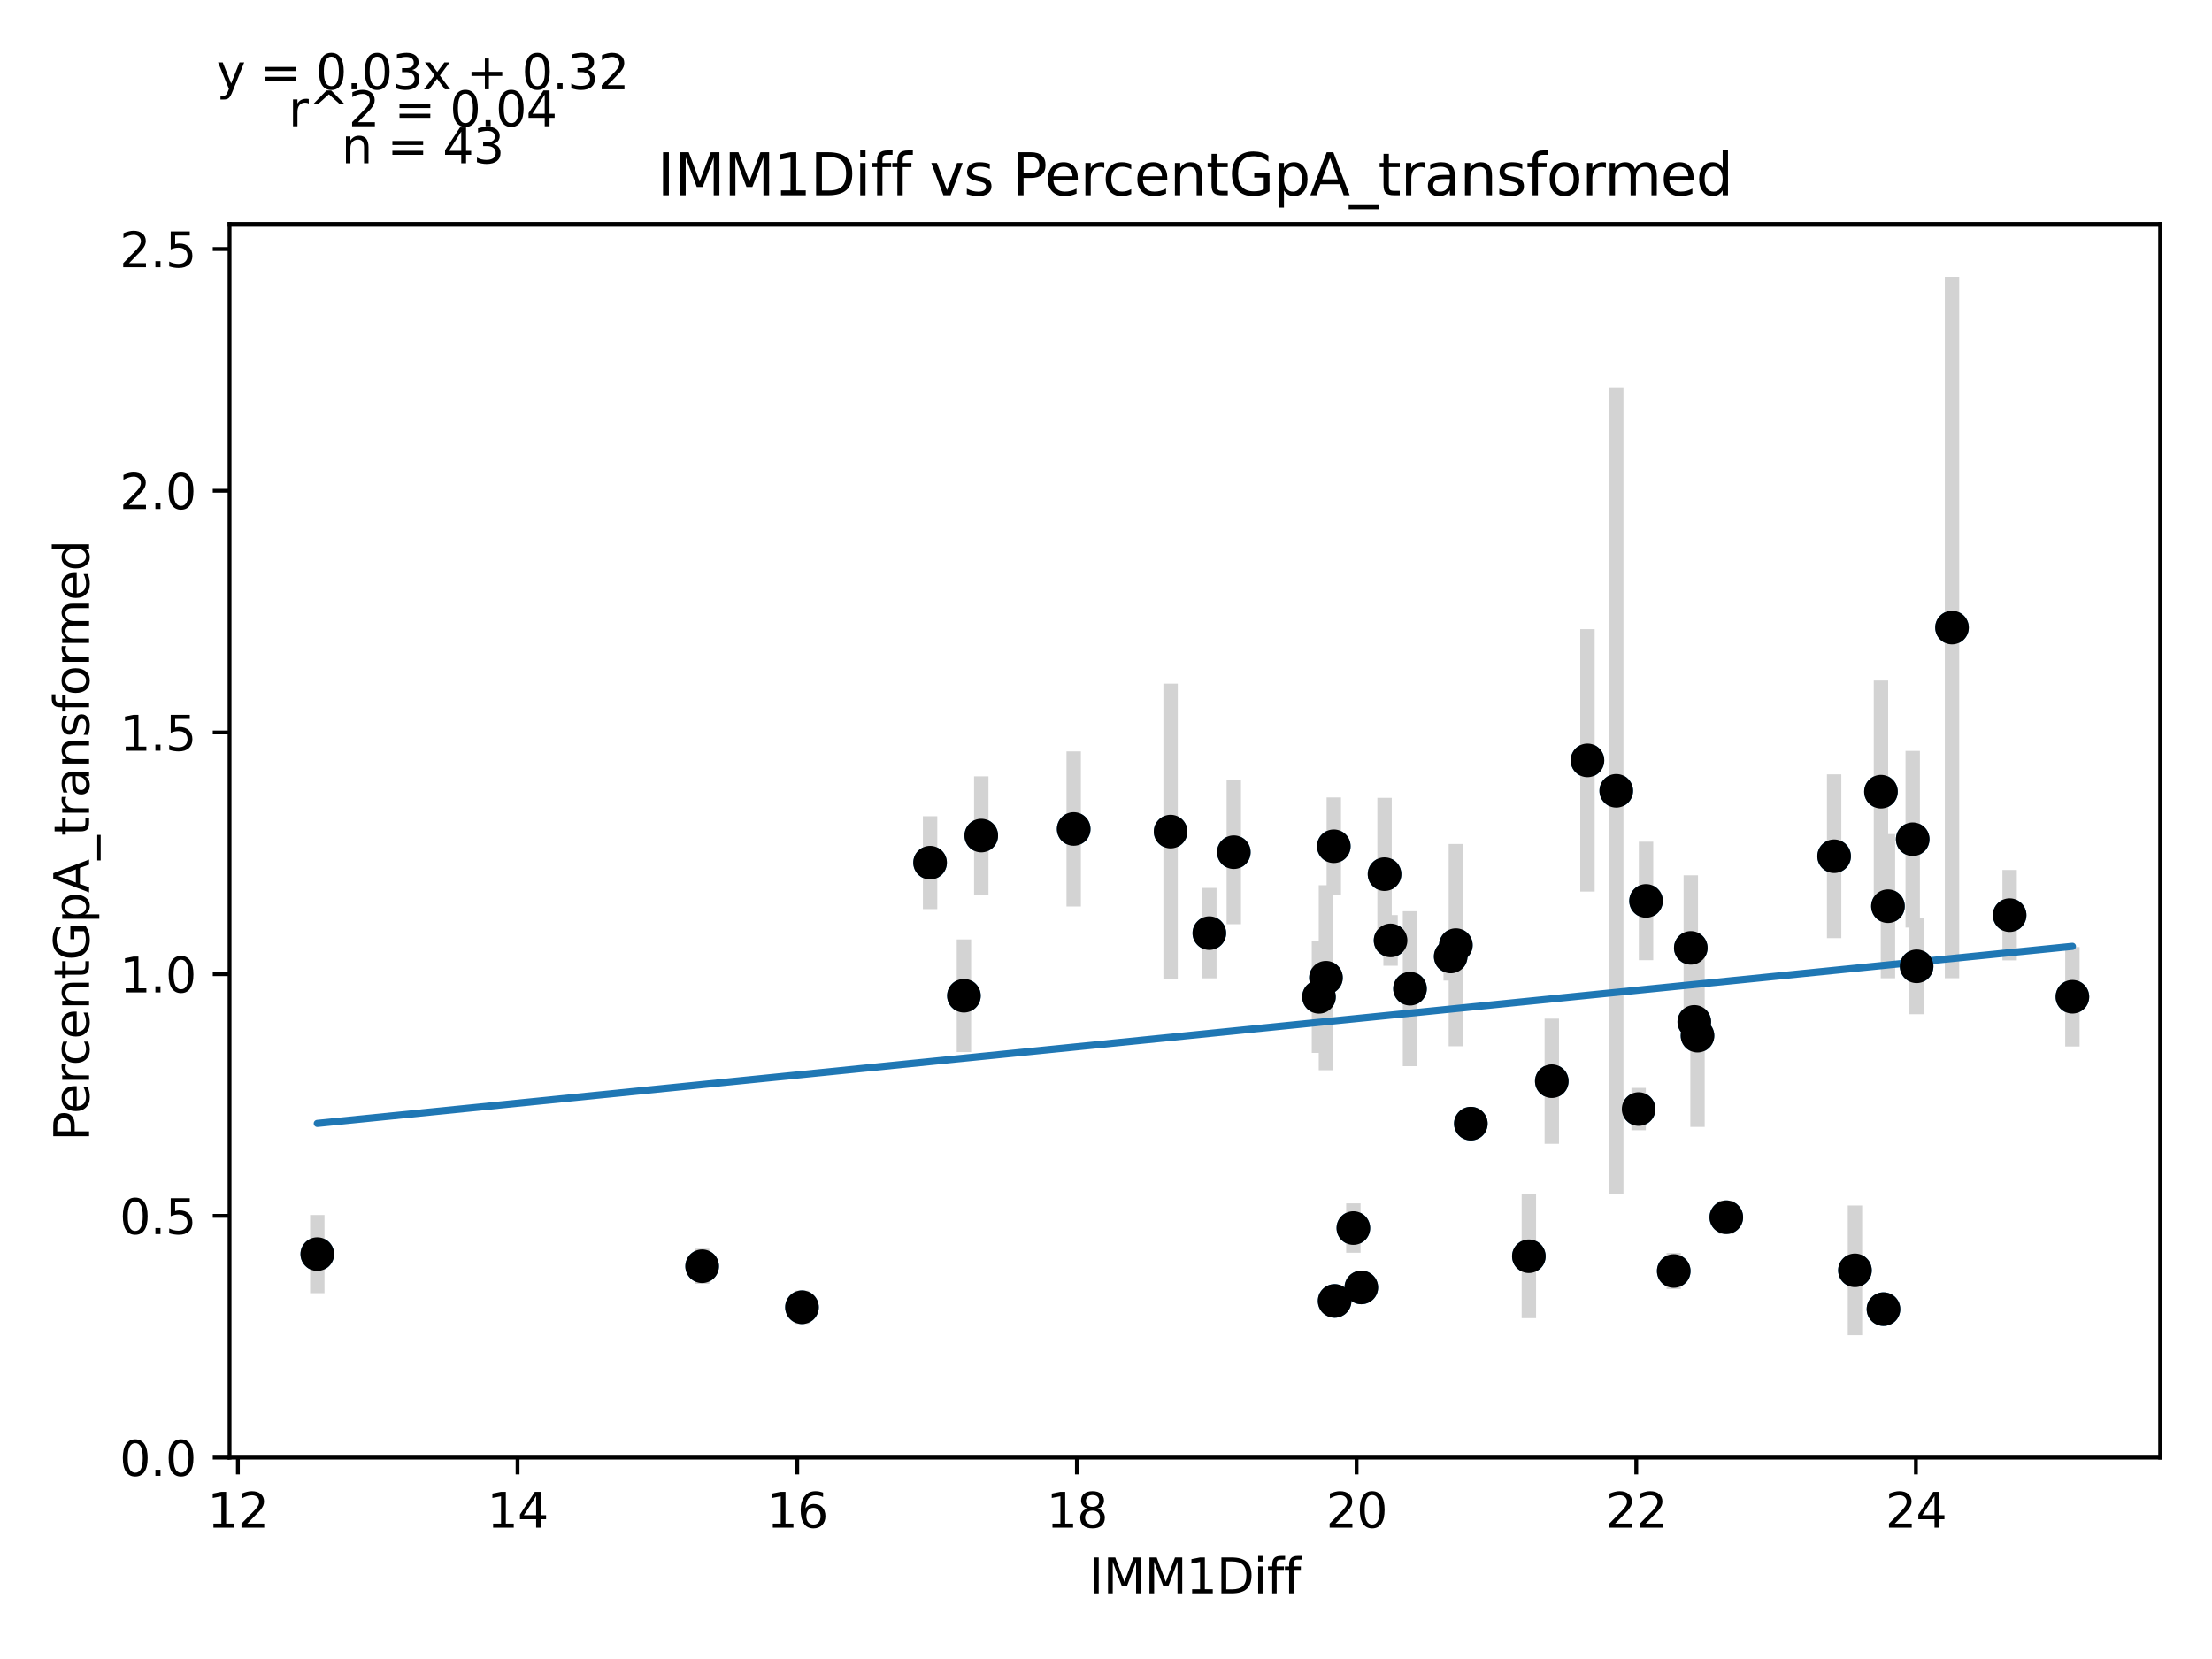 <?xml version="1.0" encoding="utf-8" standalone="no"?>
<!DOCTYPE svg PUBLIC "-//W3C//DTD SVG 1.1//EN"
  "http://www.w3.org/Graphics/SVG/1.1/DTD/svg11.dtd">
<svg xmlns:xlink="http://www.w3.org/1999/xlink" width="460.8pt" height="345.6pt" viewBox="0 0 460.8 345.6" xmlns="http://www.w3.org/2000/svg" version="1.1">
 <defs>
  <style type="text/css">*{stroke-linejoin: round; stroke-linecap: butt}</style>
 </defs>
 <g id="figure_1">
  <g id="patch_1">
   <path d="M 0 345.6 
L 460.8 345.6 
L 460.8 0 
L 0 0 
z
" style="fill: #ffffff"/>
  </g>
  <g id="axes_1">
   <g id="patch_2">
    <path d="M 47.821 303.64 
L 450 303.64 
L 450 46.676 
L 47.821 46.676 
z
" style="fill: #ffffff"/>
   </g>
   <g id="PathCollection_1">
    <defs>
     <path id="me714c0af1e" d="M 0 3 
C 0.796 3 1.559 2.684 2.121 2.121 
C 2.684 1.559 3 0.796 3 0 
C 3 -0.796 2.684 -1.559 2.121 -2.121 
C 1.559 -2.684 0.796 -3 0 -3 
C -0.796 -3 -1.559 -2.684 -2.121 -2.121 
C -2.684 -1.559 -3 -0.796 -3 0 
C -3 0.796 -2.684 1.559 -2.121 2.121 
C -1.559 2.684 -0.796 3 0 3 
z
" style="stroke: #1f77b4"/>
    </defs>
    <g clip-path="url(#p1066feb4a5)">
     <use xlink:href="#me714c0af1e" x="243.856" y="173.231" style="fill: #1f77b4; stroke: #1f77b4"/>
     <use xlink:href="#me714c0af1e" x="293.728" y="205.964" style="fill: #1f77b4; stroke: #1f77b4"/>
     <use xlink:href="#me714c0af1e" x="391.839" y="164.918" style="fill: #1f77b4; stroke: #1f77b4"/>
     <use xlink:href="#me714c0af1e" x="393.296" y="188.775" style="fill: #1f77b4; stroke: #1f77b4"/>
     <use xlink:href="#me714c0af1e" x="342.9" y="187.678" style="fill: #1f77b4; stroke: #1f77b4"/>
     <use xlink:href="#me714c0af1e" x="277.852" y="176.288" style="fill: #1f77b4; stroke: #1f77b4"/>
     <use xlink:href="#me714c0af1e" x="352.222" y="197.458" style="fill: #1f77b4; stroke: #1f77b4"/>
     <use xlink:href="#me714c0af1e" x="289.679" y="195.906" style="fill: #1f77b4; stroke: #1f77b4"/>
     <use xlink:href="#me714c0af1e" x="274.764" y="207.659" style="fill: #1f77b4; stroke: #1f77b4"/>
     <use xlink:href="#me714c0af1e" x="257.023" y="177.527" style="fill: #1f77b4; stroke: #1f77b4"/>
     <use xlink:href="#me714c0af1e" x="406.638" y="130.738" style="fill: #1f77b4; stroke: #1f77b4"/>
     <use xlink:href="#me714c0af1e" x="276.22" y="203.677" style="fill: #1f77b4; stroke: #1f77b4"/>
     <use xlink:href="#me714c0af1e" x="193.752" y="179.711" style="fill: #1f77b4; stroke: #1f77b4"/>
     <use xlink:href="#me714c0af1e" x="353.62" y="215.747" style="fill: #1f77b4; stroke: #1f77b4"/>
     <use xlink:href="#me714c0af1e" x="398.452" y="174.824" style="fill: #1f77b4; stroke: #1f77b4"/>
     <use xlink:href="#me714c0af1e" x="431.719" y="207.642" style="fill: #1f77b4; stroke: #1f77b4"/>
     <use xlink:href="#me714c0af1e" x="167.068" y="272.323" style="fill: #1f77b4; stroke: #1f77b4"/>
     <use xlink:href="#me714c0af1e" x="330.695" y="158.4" style="fill: #1f77b4; stroke: #1f77b4"/>
     <use xlink:href="#me714c0af1e" x="251.926" y="194.386" style="fill: #1f77b4; stroke: #1f77b4"/>
     <use xlink:href="#me714c0af1e" x="382.081" y="178.369" style="fill: #1f77b4; stroke: #1f77b4"/>
     <use xlink:href="#me714c0af1e" x="303.283" y="196.883" style="fill: #1f77b4; stroke: #1f77b4"/>
     <use xlink:href="#me714c0af1e" x="146.269" y="263.784" style="fill: #1f77b4; stroke: #1f77b4"/>
     <use xlink:href="#me714c0af1e" x="302.205" y="199.258" style="fill: #1f77b4; stroke: #1f77b4"/>
     <use xlink:href="#me714c0af1e" x="418.64" y="190.644" style="fill: #1f77b4; stroke: #1f77b4"/>
     <use xlink:href="#me714c0af1e" x="399.268" y="201.298" style="fill: #1f77b4; stroke: #1f77b4"/>
     <use xlink:href="#me714c0af1e" x="288.426" y="182.106" style="fill: #1f77b4; stroke: #1f77b4"/>
     <use xlink:href="#me714c0af1e" x="204.414" y="174.061" style="fill: #1f77b4; stroke: #1f77b4"/>
     <use xlink:href="#me714c0af1e" x="336.695" y="164.737" style="fill: #1f77b4; stroke: #1f77b4"/>
     <use xlink:href="#me714c0af1e" x="341.356" y="231.039" style="fill: #1f77b4; stroke: #1f77b4"/>
     <use xlink:href="#me714c0af1e" x="66.102" y="261.255" style="fill: #1f77b4; stroke: #1f77b4"/>
     <use xlink:href="#me714c0af1e" x="352.95" y="212.872" style="fill: #1f77b4; stroke: #1f77b4"/>
     <use xlink:href="#me714c0af1e" x="223.669" y="172.685" style="fill: #1f77b4; stroke: #1f77b4"/>
     <use xlink:href="#me714c0af1e" x="323.266" y="225.235" style="fill: #1f77b4; stroke: #1f77b4"/>
     <use xlink:href="#me714c0af1e" x="281.93" y="255.829" style="fill: #1f77b4; stroke: #1f77b4"/>
     <use xlink:href="#me714c0af1e" x="283.59" y="268.201" style="fill: #1f77b4; stroke: #1f77b4"/>
     <use xlink:href="#me714c0af1e" x="278.027" y="271.013" style="fill: #1f77b4; stroke: #1f77b4"/>
     <use xlink:href="#me714c0af1e" x="348.668" y="264.78" style="fill: #1f77b4; stroke: #1f77b4"/>
     <use xlink:href="#me714c0af1e" x="306.4" y="234.073" style="fill: #1f77b4; stroke: #1f77b4"/>
     <use xlink:href="#me714c0af1e" x="359.621" y="253.579" style="fill: #1f77b4; stroke: #1f77b4"/>
     <use xlink:href="#me714c0af1e" x="386.421" y="264.639" style="fill: #1f77b4; stroke: #1f77b4"/>
     <use xlink:href="#me714c0af1e" x="392.364" y="272.722" style="fill: #1f77b4; stroke: #1f77b4"/>
     <use xlink:href="#me714c0af1e" x="318.489" y="261.701" style="fill: #1f77b4; stroke: #1f77b4"/>
     <use xlink:href="#me714c0af1e" x="200.802" y="207.432" style="fill: #1f77b4; stroke: #1f77b4"/>
    </g>
   </g>
   <g id="matplotlib.axis_1">
    <g id="xtick_1">
     <g id="line2d_1">
      <defs>
       <path id="m6f5d57e9d7" d="M 0 0 
L 0 3.5 
" style="stroke: #000000; stroke-width: 0.8"/>
      </defs>
      <g>
       <use xlink:href="#m6f5d57e9d7" x="49.556" y="303.64" style="stroke: #000000; stroke-width: 0.8"/>
      </g>
     </g>
     <g id="text_1">
      <!-- 12 -->
      <g transform="translate(43.193 318.238)scale(0.1 -0.1)">
       <defs>
        <path id="DejaVuSans-31" d="M 794 531 
L 1825 531 
L 1825 4091 
L 703 3866 
L 703 4441 
L 1819 4666 
L 2450 4666 
L 2450 531 
L 3481 531 
L 3481 0 
L 794 0 
L 794 531 
z
" transform="scale(0.016)"/>
        <path id="DejaVuSans-32" d="M 1228 531 
L 3431 531 
L 3431 0 
L 469 0 
L 469 531 
Q 828 903 1448 1529 
Q 2069 2156 2228 2338 
Q 2531 2678 2651 2914 
Q 2772 3150 2772 3378 
Q 2772 3750 2511 3984 
Q 2250 4219 1831 4219 
Q 1534 4219 1204 4116 
Q 875 4013 500 3803 
L 500 4441 
Q 881 4594 1212 4672 
Q 1544 4750 1819 4750 
Q 2544 4750 2975 4387 
Q 3406 4025 3406 3419 
Q 3406 3131 3298 2873 
Q 3191 2616 2906 2266 
Q 2828 2175 2409 1742 
Q 1991 1309 1228 531 
z
" transform="scale(0.016)"/>
       </defs>
       <use xlink:href="#DejaVuSans-31"/>
       <use xlink:href="#DejaVuSans-32" x="63.623"/>
      </g>
     </g>
    </g>
    <g id="xtick_2">
     <g id="line2d_2">
      <g>
       <use xlink:href="#m6f5d57e9d7" x="107.817" y="303.64" style="stroke: #000000; stroke-width: 0.8"/>
      </g>
     </g>
     <g id="text_2">
      <!-- 14 -->
      <g transform="translate(101.454 318.238)scale(0.1 -0.1)">
       <defs>
        <path id="DejaVuSans-34" d="M 2419 4116 
L 825 1625 
L 2419 1625 
L 2419 4116 
z
M 2253 4666 
L 3047 4666 
L 3047 1625 
L 3713 1625 
L 3713 1100 
L 3047 1100 
L 3047 0 
L 2419 0 
L 2419 1100 
L 313 1100 
L 313 1709 
L 2253 4666 
z
" transform="scale(0.016)"/>
       </defs>
       <use xlink:href="#DejaVuSans-31"/>
       <use xlink:href="#DejaVuSans-34" x="63.623"/>
      </g>
     </g>
    </g>
    <g id="xtick_3">
     <g id="line2d_3">
      <g>
       <use xlink:href="#m6f5d57e9d7" x="166.078" y="303.64" style="stroke: #000000; stroke-width: 0.8"/>
      </g>
     </g>
     <g id="text_3">
      <!-- 16 -->
      <g transform="translate(159.716 318.238)scale(0.1 -0.1)">
       <defs>
        <path id="DejaVuSans-36" d="M 2113 2584 
Q 1688 2584 1439 2293 
Q 1191 2003 1191 1497 
Q 1191 994 1439 701 
Q 1688 409 2113 409 
Q 2538 409 2786 701 
Q 3034 994 3034 1497 
Q 3034 2003 2786 2293 
Q 2538 2584 2113 2584 
z
M 3366 4563 
L 3366 3988 
Q 3128 4100 2886 4159 
Q 2644 4219 2406 4219 
Q 1781 4219 1451 3797 
Q 1122 3375 1075 2522 
Q 1259 2794 1537 2939 
Q 1816 3084 2150 3084 
Q 2853 3084 3261 2657 
Q 3669 2231 3669 1497 
Q 3669 778 3244 343 
Q 2819 -91 2113 -91 
Q 1303 -91 875 529 
Q 447 1150 447 2328 
Q 447 3434 972 4092 
Q 1497 4750 2381 4750 
Q 2619 4750 2861 4703 
Q 3103 4656 3366 4563 
z
" transform="scale(0.016)"/>
       </defs>
       <use xlink:href="#DejaVuSans-31"/>
       <use xlink:href="#DejaVuSans-36" x="63.623"/>
      </g>
     </g>
    </g>
    <g id="xtick_4">
     <g id="line2d_4">
      <g>
       <use xlink:href="#m6f5d57e9d7" x="224.339" y="303.64" style="stroke: #000000; stroke-width: 0.8"/>
      </g>
     </g>
     <g id="text_4">
      <!-- 18 -->
      <g transform="translate(217.977 318.238)scale(0.1 -0.1)">
       <defs>
        <path id="DejaVuSans-38" d="M 2034 2216 
Q 1584 2216 1326 1975 
Q 1069 1734 1069 1313 
Q 1069 891 1326 650 
Q 1584 409 2034 409 
Q 2484 409 2743 651 
Q 3003 894 3003 1313 
Q 3003 1734 2745 1975 
Q 2488 2216 2034 2216 
z
M 1403 2484 
Q 997 2584 770 2862 
Q 544 3141 544 3541 
Q 544 4100 942 4425 
Q 1341 4750 2034 4750 
Q 2731 4750 3128 4425 
Q 3525 4100 3525 3541 
Q 3525 3141 3298 2862 
Q 3072 2584 2669 2484 
Q 3125 2378 3379 2068 
Q 3634 1759 3634 1313 
Q 3634 634 3220 271 
Q 2806 -91 2034 -91 
Q 1263 -91 848 271 
Q 434 634 434 1313 
Q 434 1759 690 2068 
Q 947 2378 1403 2484 
z
M 1172 3481 
Q 1172 3119 1398 2916 
Q 1625 2713 2034 2713 
Q 2441 2713 2670 2916 
Q 2900 3119 2900 3481 
Q 2900 3844 2670 4047 
Q 2441 4250 2034 4250 
Q 1625 4250 1398 4047 
Q 1172 3844 1172 3481 
z
" transform="scale(0.016)"/>
       </defs>
       <use xlink:href="#DejaVuSans-31"/>
       <use xlink:href="#DejaVuSans-38" x="63.623"/>
      </g>
     </g>
    </g>
    <g id="xtick_5">
     <g id="line2d_5">
      <g>
       <use xlink:href="#m6f5d57e9d7" x="282.6" y="303.64" style="stroke: #000000; stroke-width: 0.8"/>
      </g>
     </g>
     <g id="text_5">
      <!-- 20 -->
      <g transform="translate(276.238 318.238)scale(0.1 -0.1)">
       <defs>
        <path id="DejaVuSans-30" d="M 2034 4250 
Q 1547 4250 1301 3770 
Q 1056 3291 1056 2328 
Q 1056 1369 1301 889 
Q 1547 409 2034 409 
Q 2525 409 2770 889 
Q 3016 1369 3016 2328 
Q 3016 3291 2770 3770 
Q 2525 4250 2034 4250 
z
M 2034 4750 
Q 2819 4750 3233 4129 
Q 3647 3509 3647 2328 
Q 3647 1150 3233 529 
Q 2819 -91 2034 -91 
Q 1250 -91 836 529 
Q 422 1150 422 2328 
Q 422 3509 836 4129 
Q 1250 4750 2034 4750 
z
" transform="scale(0.016)"/>
       </defs>
       <use xlink:href="#DejaVuSans-32"/>
       <use xlink:href="#DejaVuSans-30" x="63.623"/>
      </g>
     </g>
    </g>
    <g id="xtick_6">
     <g id="line2d_6">
      <g>
       <use xlink:href="#m6f5d57e9d7" x="340.861" y="303.64" style="stroke: #000000; stroke-width: 0.8"/>
      </g>
     </g>
     <g id="text_6">
      <!-- 22 -->
      <g transform="translate(334.499 318.238)scale(0.1 -0.1)">
       <use xlink:href="#DejaVuSans-32"/>
       <use xlink:href="#DejaVuSans-32" x="63.623"/>
      </g>
     </g>
    </g>
    <g id="xtick_7">
     <g id="line2d_7">
      <g>
       <use xlink:href="#m6f5d57e9d7" x="399.122" y="303.64" style="stroke: #000000; stroke-width: 0.8"/>
      </g>
     </g>
     <g id="text_7">
      <!-- 24 -->
      <g transform="translate(392.76 318.238)scale(0.1 -0.1)">
       <use xlink:href="#DejaVuSans-32"/>
       <use xlink:href="#DejaVuSans-34" x="63.623"/>
      </g>
     </g>
    </g>
    <g id="text_8">
     <!-- IMM1Diff -->
     <g transform="translate(226.867 331.917)scale(0.1 -0.1)">
      <defs>
       <path id="DejaVuSans-49" d="M 628 4666 
L 1259 4666 
L 1259 0 
L 628 0 
L 628 4666 
z
" transform="scale(0.016)"/>
       <path id="DejaVuSans-4d" d="M 628 4666 
L 1569 4666 
L 2759 1491 
L 3956 4666 
L 4897 4666 
L 4897 0 
L 4281 0 
L 4281 4097 
L 3078 897 
L 2444 897 
L 1241 4097 
L 1241 0 
L 628 0 
L 628 4666 
z
" transform="scale(0.016)"/>
       <path id="DejaVuSans-44" d="M 1259 4147 
L 1259 519 
L 2022 519 
Q 2988 519 3436 956 
Q 3884 1394 3884 2338 
Q 3884 3275 3436 3711 
Q 2988 4147 2022 4147 
L 1259 4147 
z
M 628 4666 
L 1925 4666 
Q 3281 4666 3915 4102 
Q 4550 3538 4550 2338 
Q 4550 1131 3912 565 
Q 3275 0 1925 0 
L 628 0 
L 628 4666 
z
" transform="scale(0.016)"/>
       <path id="DejaVuSans-69" d="M 603 3500 
L 1178 3500 
L 1178 0 
L 603 0 
L 603 3500 
z
M 603 4863 
L 1178 4863 
L 1178 4134 
L 603 4134 
L 603 4863 
z
" transform="scale(0.016)"/>
       <path id="DejaVuSans-66" d="M 2375 4863 
L 2375 4384 
L 1825 4384 
Q 1516 4384 1395 4259 
Q 1275 4134 1275 3809 
L 1275 3500 
L 2222 3500 
L 2222 3053 
L 1275 3053 
L 1275 0 
L 697 0 
L 697 3053 
L 147 3053 
L 147 3500 
L 697 3500 
L 697 3744 
Q 697 4328 969 4595 
Q 1241 4863 1831 4863 
L 2375 4863 
z
" transform="scale(0.016)"/>
      </defs>
      <use xlink:href="#DejaVuSans-49"/>
      <use xlink:href="#DejaVuSans-4d" x="29.492"/>
      <use xlink:href="#DejaVuSans-4d" x="115.771"/>
      <use xlink:href="#DejaVuSans-31" x="202.051"/>
      <use xlink:href="#DejaVuSans-44" x="265.674"/>
      <use xlink:href="#DejaVuSans-69" x="342.676"/>
      <use xlink:href="#DejaVuSans-66" x="370.459"/>
      <use xlink:href="#DejaVuSans-66" x="405.664"/>
     </g>
    </g>
   </g>
   <g id="matplotlib.axis_2">
    <g id="ytick_1">
     <g id="line2d_8">
      <defs>
       <path id="me2721c13bb" d="M 0 0 
L -3.5 0 
" style="stroke: #000000; stroke-width: 0.8"/>
      </defs>
      <g>
       <use xlink:href="#me2721c13bb" x="47.821" y="303.64" style="stroke: #000000; stroke-width: 0.8"/>
      </g>
     </g>
     <g id="text_9">
      <!-- 0.0 -->
      <g transform="translate(24.918 307.439)scale(0.1 -0.1)">
       <defs>
        <path id="DejaVuSans-2e" d="M 684 794 
L 1344 794 
L 1344 0 
L 684 0 
L 684 794 
z
" transform="scale(0.016)"/>
       </defs>
       <use xlink:href="#DejaVuSans-30"/>
       <use xlink:href="#DejaVuSans-2e" x="63.623"/>
       <use xlink:href="#DejaVuSans-30" x="95.41"/>
      </g>
     </g>
    </g>
    <g id="ytick_2">
     <g id="line2d_9">
      <g>
       <use xlink:href="#me2721c13bb" x="47.821" y="253.288" style="stroke: #000000; stroke-width: 0.8"/>
      </g>
     </g>
     <g id="text_10">
      <!-- 0.5 -->
      <g transform="translate(24.918 257.087)scale(0.1 -0.1)">
       <defs>
        <path id="DejaVuSans-35" d="M 691 4666 
L 3169 4666 
L 3169 4134 
L 1269 4134 
L 1269 2991 
Q 1406 3038 1543 3061 
Q 1681 3084 1819 3084 
Q 2600 3084 3056 2656 
Q 3513 2228 3513 1497 
Q 3513 744 3044 326 
Q 2575 -91 1722 -91 
Q 1428 -91 1123 -41 
Q 819 9 494 109 
L 494 744 
Q 775 591 1075 516 
Q 1375 441 1709 441 
Q 2250 441 2565 725 
Q 2881 1009 2881 1497 
Q 2881 1984 2565 2268 
Q 2250 2553 1709 2553 
Q 1456 2553 1204 2497 
Q 953 2441 691 2322 
L 691 4666 
z
" transform="scale(0.016)"/>
       </defs>
       <use xlink:href="#DejaVuSans-30"/>
       <use xlink:href="#DejaVuSans-2e" x="63.623"/>
       <use xlink:href="#DejaVuSans-35" x="95.41"/>
      </g>
     </g>
    </g>
    <g id="ytick_3">
     <g id="line2d_10">
      <g>
       <use xlink:href="#me2721c13bb" x="47.821" y="202.936" style="stroke: #000000; stroke-width: 0.8"/>
      </g>
     </g>
     <g id="text_11">
      <!-- 1.0 -->
      <g transform="translate(24.918 206.735)scale(0.1 -0.1)">
       <use xlink:href="#DejaVuSans-31"/>
       <use xlink:href="#DejaVuSans-2e" x="63.623"/>
       <use xlink:href="#DejaVuSans-30" x="95.41"/>
      </g>
     </g>
    </g>
    <g id="ytick_4">
     <g id="line2d_11">
      <g>
       <use xlink:href="#me2721c13bb" x="47.821" y="152.584" style="stroke: #000000; stroke-width: 0.8"/>
      </g>
     </g>
     <g id="text_12">
      <!-- 1.5 -->
      <g transform="translate(24.918 156.383)scale(0.1 -0.1)">
       <use xlink:href="#DejaVuSans-31"/>
       <use xlink:href="#DejaVuSans-2e" x="63.623"/>
       <use xlink:href="#DejaVuSans-35" x="95.41"/>
      </g>
     </g>
    </g>
    <g id="ytick_5">
     <g id="line2d_12">
      <g>
       <use xlink:href="#me2721c13bb" x="47.821" y="102.232" style="stroke: #000000; stroke-width: 0.8"/>
      </g>
     </g>
     <g id="text_13">
      <!-- 2.0 -->
      <g transform="translate(24.918 106.032)scale(0.1 -0.1)">
       <use xlink:href="#DejaVuSans-32"/>
       <use xlink:href="#DejaVuSans-2e" x="63.623"/>
       <use xlink:href="#DejaVuSans-30" x="95.41"/>
      </g>
     </g>
    </g>
    <g id="ytick_6">
     <g id="line2d_13">
      <g>
       <use xlink:href="#me2721c13bb" x="47.821" y="51.88" style="stroke: #000000; stroke-width: 0.8"/>
      </g>
     </g>
     <g id="text_14">
      <!-- 2.5 -->
      <g transform="translate(24.918 55.68)scale(0.1 -0.1)">
       <use xlink:href="#DejaVuSans-32"/>
       <use xlink:href="#DejaVuSans-2e" x="63.623"/>
       <use xlink:href="#DejaVuSans-35" x="95.41"/>
      </g>
     </g>
    </g>
    <g id="text_15">
     <!-- PercentGpA_transformed -->
     <g transform="translate(18.56 237.696)rotate(-90)scale(0.1 -0.1)">
      <defs>
       <path id="DejaVuSans-50" d="M 1259 4147 
L 1259 2394 
L 2053 2394 
Q 2494 2394 2734 2622 
Q 2975 2850 2975 3272 
Q 2975 3691 2734 3919 
Q 2494 4147 2053 4147 
L 1259 4147 
z
M 628 4666 
L 2053 4666 
Q 2838 4666 3239 4311 
Q 3641 3956 3641 3272 
Q 3641 2581 3239 2228 
Q 2838 1875 2053 1875 
L 1259 1875 
L 1259 0 
L 628 0 
L 628 4666 
z
" transform="scale(0.016)"/>
       <path id="DejaVuSans-65" d="M 3597 1894 
L 3597 1613 
L 953 1613 
Q 991 1019 1311 708 
Q 1631 397 2203 397 
Q 2534 397 2845 478 
Q 3156 559 3463 722 
L 3463 178 
Q 3153 47 2828 -22 
Q 2503 -91 2169 -91 
Q 1331 -91 842 396 
Q 353 884 353 1716 
Q 353 2575 817 3079 
Q 1281 3584 2069 3584 
Q 2775 3584 3186 3129 
Q 3597 2675 3597 1894 
z
M 3022 2063 
Q 3016 2534 2758 2815 
Q 2500 3097 2075 3097 
Q 1594 3097 1305 2825 
Q 1016 2553 972 2059 
L 3022 2063 
z
" transform="scale(0.016)"/>
       <path id="DejaVuSans-72" d="M 2631 2963 
Q 2534 3019 2420 3045 
Q 2306 3072 2169 3072 
Q 1681 3072 1420 2755 
Q 1159 2438 1159 1844 
L 1159 0 
L 581 0 
L 581 3500 
L 1159 3500 
L 1159 2956 
Q 1341 3275 1631 3429 
Q 1922 3584 2338 3584 
Q 2397 3584 2469 3576 
Q 2541 3569 2628 3553 
L 2631 2963 
z
" transform="scale(0.016)"/>
       <path id="DejaVuSans-63" d="M 3122 3366 
L 3122 2828 
Q 2878 2963 2633 3030 
Q 2388 3097 2138 3097 
Q 1578 3097 1268 2742 
Q 959 2388 959 1747 
Q 959 1106 1268 751 
Q 1578 397 2138 397 
Q 2388 397 2633 464 
Q 2878 531 3122 666 
L 3122 134 
Q 2881 22 2623 -34 
Q 2366 -91 2075 -91 
Q 1284 -91 818 406 
Q 353 903 353 1747 
Q 353 2603 823 3093 
Q 1294 3584 2113 3584 
Q 2378 3584 2631 3529 
Q 2884 3475 3122 3366 
z
" transform="scale(0.016)"/>
       <path id="DejaVuSans-6e" d="M 3513 2113 
L 3513 0 
L 2938 0 
L 2938 2094 
Q 2938 2591 2744 2837 
Q 2550 3084 2163 3084 
Q 1697 3084 1428 2787 
Q 1159 2491 1159 1978 
L 1159 0 
L 581 0 
L 581 3500 
L 1159 3500 
L 1159 2956 
Q 1366 3272 1645 3428 
Q 1925 3584 2291 3584 
Q 2894 3584 3203 3211 
Q 3513 2838 3513 2113 
z
" transform="scale(0.016)"/>
       <path id="DejaVuSans-74" d="M 1172 4494 
L 1172 3500 
L 2356 3500 
L 2356 3053 
L 1172 3053 
L 1172 1153 
Q 1172 725 1289 603 
Q 1406 481 1766 481 
L 2356 481 
L 2356 0 
L 1766 0 
Q 1100 0 847 248 
Q 594 497 594 1153 
L 594 3053 
L 172 3053 
L 172 3500 
L 594 3500 
L 594 4494 
L 1172 4494 
z
" transform="scale(0.016)"/>
       <path id="DejaVuSans-47" d="M 3809 666 
L 3809 1919 
L 2778 1919 
L 2778 2438 
L 4434 2438 
L 4434 434 
Q 4069 175 3628 42 
Q 3188 -91 2688 -91 
Q 1594 -91 976 548 
Q 359 1188 359 2328 
Q 359 3472 976 4111 
Q 1594 4750 2688 4750 
Q 3144 4750 3555 4637 
Q 3966 4525 4313 4306 
L 4313 3634 
Q 3963 3931 3569 4081 
Q 3175 4231 2741 4231 
Q 1884 4231 1454 3753 
Q 1025 3275 1025 2328 
Q 1025 1384 1454 906 
Q 1884 428 2741 428 
Q 3075 428 3337 486 
Q 3600 544 3809 666 
z
" transform="scale(0.016)"/>
       <path id="DejaVuSans-70" d="M 1159 525 
L 1159 -1331 
L 581 -1331 
L 581 3500 
L 1159 3500 
L 1159 2969 
Q 1341 3281 1617 3432 
Q 1894 3584 2278 3584 
Q 2916 3584 3314 3078 
Q 3713 2572 3713 1747 
Q 3713 922 3314 415 
Q 2916 -91 2278 -91 
Q 1894 -91 1617 61 
Q 1341 213 1159 525 
z
M 3116 1747 
Q 3116 2381 2855 2742 
Q 2594 3103 2138 3103 
Q 1681 3103 1420 2742 
Q 1159 2381 1159 1747 
Q 1159 1113 1420 752 
Q 1681 391 2138 391 
Q 2594 391 2855 752 
Q 3116 1113 3116 1747 
z
" transform="scale(0.016)"/>
       <path id="DejaVuSans-41" d="M 2188 4044 
L 1331 1722 
L 3047 1722 
L 2188 4044 
z
M 1831 4666 
L 2547 4666 
L 4325 0 
L 3669 0 
L 3244 1197 
L 1141 1197 
L 716 0 
L 50 0 
L 1831 4666 
z
" transform="scale(0.016)"/>
       <path id="DejaVuSans-5f" d="M 3263 -1063 
L 3263 -1509 
L -63 -1509 
L -63 -1063 
L 3263 -1063 
z
" transform="scale(0.016)"/>
       <path id="DejaVuSans-61" d="M 2194 1759 
Q 1497 1759 1228 1600 
Q 959 1441 959 1056 
Q 959 750 1161 570 
Q 1363 391 1709 391 
Q 2188 391 2477 730 
Q 2766 1069 2766 1631 
L 2766 1759 
L 2194 1759 
z
M 3341 1997 
L 3341 0 
L 2766 0 
L 2766 531 
Q 2569 213 2275 61 
Q 1981 -91 1556 -91 
Q 1019 -91 701 211 
Q 384 513 384 1019 
Q 384 1609 779 1909 
Q 1175 2209 1959 2209 
L 2766 2209 
L 2766 2266 
Q 2766 2663 2505 2880 
Q 2244 3097 1772 3097 
Q 1472 3097 1187 3025 
Q 903 2953 641 2809 
L 641 3341 
Q 956 3463 1253 3523 
Q 1550 3584 1831 3584 
Q 2591 3584 2966 3190 
Q 3341 2797 3341 1997 
z
" transform="scale(0.016)"/>
       <path id="DejaVuSans-73" d="M 2834 3397 
L 2834 2853 
Q 2591 2978 2328 3040 
Q 2066 3103 1784 3103 
Q 1356 3103 1142 2972 
Q 928 2841 928 2578 
Q 928 2378 1081 2264 
Q 1234 2150 1697 2047 
L 1894 2003 
Q 2506 1872 2764 1633 
Q 3022 1394 3022 966 
Q 3022 478 2636 193 
Q 2250 -91 1575 -91 
Q 1294 -91 989 -36 
Q 684 19 347 128 
L 347 722 
Q 666 556 975 473 
Q 1284 391 1588 391 
Q 1994 391 2212 530 
Q 2431 669 2431 922 
Q 2431 1156 2273 1281 
Q 2116 1406 1581 1522 
L 1381 1569 
Q 847 1681 609 1914 
Q 372 2147 372 2553 
Q 372 3047 722 3315 
Q 1072 3584 1716 3584 
Q 2034 3584 2315 3537 
Q 2597 3491 2834 3397 
z
" transform="scale(0.016)"/>
       <path id="DejaVuSans-6f" d="M 1959 3097 
Q 1497 3097 1228 2736 
Q 959 2375 959 1747 
Q 959 1119 1226 758 
Q 1494 397 1959 397 
Q 2419 397 2687 759 
Q 2956 1122 2956 1747 
Q 2956 2369 2687 2733 
Q 2419 3097 1959 3097 
z
M 1959 3584 
Q 2709 3584 3137 3096 
Q 3566 2609 3566 1747 
Q 3566 888 3137 398 
Q 2709 -91 1959 -91 
Q 1206 -91 779 398 
Q 353 888 353 1747 
Q 353 2609 779 3096 
Q 1206 3584 1959 3584 
z
" transform="scale(0.016)"/>
       <path id="DejaVuSans-6d" d="M 3328 2828 
Q 3544 3216 3844 3400 
Q 4144 3584 4550 3584 
Q 5097 3584 5394 3201 
Q 5691 2819 5691 2113 
L 5691 0 
L 5113 0 
L 5113 2094 
Q 5113 2597 4934 2840 
Q 4756 3084 4391 3084 
Q 3944 3084 3684 2787 
Q 3425 2491 3425 1978 
L 3425 0 
L 2847 0 
L 2847 2094 
Q 2847 2600 2669 2842 
Q 2491 3084 2119 3084 
Q 1678 3084 1418 2786 
Q 1159 2488 1159 1978 
L 1159 0 
L 581 0 
L 581 3500 
L 1159 3500 
L 1159 2956 
Q 1356 3278 1631 3431 
Q 1906 3584 2284 3584 
Q 2666 3584 2933 3390 
Q 3200 3197 3328 2828 
z
" transform="scale(0.016)"/>
       <path id="DejaVuSans-64" d="M 2906 2969 
L 2906 4863 
L 3481 4863 
L 3481 0 
L 2906 0 
L 2906 525 
Q 2725 213 2448 61 
Q 2172 -91 1784 -91 
Q 1150 -91 751 415 
Q 353 922 353 1747 
Q 353 2572 751 3078 
Q 1150 3584 1784 3584 
Q 2172 3584 2448 3432 
Q 2725 3281 2906 2969 
z
M 947 1747 
Q 947 1113 1208 752 
Q 1469 391 1925 391 
Q 2381 391 2643 752 
Q 2906 1113 2906 1747 
Q 2906 2381 2643 2742 
Q 2381 3103 1925 3103 
Q 1469 3103 1208 2742 
Q 947 2381 947 1747 
z
" transform="scale(0.016)"/>
      </defs>
      <use xlink:href="#DejaVuSans-50"/>
      <use xlink:href="#DejaVuSans-65" x="56.678"/>
      <use xlink:href="#DejaVuSans-72" x="118.201"/>
      <use xlink:href="#DejaVuSans-63" x="157.064"/>
      <use xlink:href="#DejaVuSans-65" x="212.045"/>
      <use xlink:href="#DejaVuSans-6e" x="273.568"/>
      <use xlink:href="#DejaVuSans-74" x="336.947"/>
      <use xlink:href="#DejaVuSans-47" x="376.156"/>
      <use xlink:href="#DejaVuSans-70" x="453.646"/>
      <use xlink:href="#DejaVuSans-41" x="517.123"/>
      <use xlink:href="#DejaVuSans-5f" x="585.531"/>
      <use xlink:href="#DejaVuSans-74" x="635.531"/>
      <use xlink:href="#DejaVuSans-72" x="674.74"/>
      <use xlink:href="#DejaVuSans-61" x="715.854"/>
      <use xlink:href="#DejaVuSans-6e" x="777.133"/>
      <use xlink:href="#DejaVuSans-73" x="840.512"/>
      <use xlink:href="#DejaVuSans-66" x="892.611"/>
      <use xlink:href="#DejaVuSans-6f" x="927.816"/>
      <use xlink:href="#DejaVuSans-72" x="988.998"/>
      <use xlink:href="#DejaVuSans-6d" x="1028.361"/>
      <use xlink:href="#DejaVuSans-65" x="1125.773"/>
      <use xlink:href="#DejaVuSans-64" x="1187.297"/>
     </g>
    </g>
   </g>
   <g id="LineCollection_1">
    <path d="M 243.856 204.048 
L 243.856 142.414 
" clip-path="url(#p1066feb4a5)" style="fill: none; stroke: #d3d3d3; stroke-width: 3"/>
    <path d="M 293.728 222.109 
L 293.728 189.819 
" clip-path="url(#p1066feb4a5)" style="fill: none; stroke: #d3d3d3; stroke-width: 3"/>
    <path d="M 391.839 188.075 
L 391.839 141.761 
" clip-path="url(#p1066feb4a5)" style="fill: none; stroke: #d3d3d3; stroke-width: 3"/>
    <path d="M 393.296 203.793 
L 393.296 173.757 
" clip-path="url(#p1066feb4a5)" style="fill: none; stroke: #d3d3d3; stroke-width: 3"/>
    <path d="M 342.9 200.018 
L 342.9 175.338 
" clip-path="url(#p1066feb4a5)" style="fill: none; stroke: #d3d3d3; stroke-width: 3"/>
    <path d="M 277.852 186.456 
L 277.852 166.12 
" clip-path="url(#p1066feb4a5)" style="fill: none; stroke: #d3d3d3; stroke-width: 3"/>
    <path d="M 352.222 212.58 
L 352.222 182.336 
" clip-path="url(#p1066feb4a5)" style="fill: none; stroke: #d3d3d3; stroke-width: 3"/>
    <path d="M 289.679 201.192 
L 289.679 190.62 
" clip-path="url(#p1066feb4a5)" style="fill: none; stroke: #d3d3d3; stroke-width: 3"/>
    <path d="M 274.764 219.338 
L 274.764 195.98 
" clip-path="url(#p1066feb4a5)" style="fill: none; stroke: #d3d3d3; stroke-width: 3"/>
    <path d="M 257.023 192.524 
L 257.023 162.53 
" clip-path="url(#p1066feb4a5)" style="fill: none; stroke: #d3d3d3; stroke-width: 3"/>
    <path d="M 406.638 203.779 
L 406.638 57.698 
" clip-path="url(#p1066feb4a5)" style="fill: none; stroke: #d3d3d3; stroke-width: 3"/>
    <path d="M 276.22 222.951 
L 276.22 184.403 
" clip-path="url(#p1066feb4a5)" style="fill: none; stroke: #d3d3d3; stroke-width: 3"/>
    <path d="M 193.752 189.388 
L 193.752 170.034 
" clip-path="url(#p1066feb4a5)" style="fill: none; stroke: #d3d3d3; stroke-width: 3"/>
    <path d="M 353.62 234.76 
L 353.62 196.734 
" clip-path="url(#p1066feb4a5)" style="fill: none; stroke: #d3d3d3; stroke-width: 3"/>
    <path d="M 398.452 193.227 
L 398.452 156.422 
" clip-path="url(#p1066feb4a5)" style="fill: none; stroke: #d3d3d3; stroke-width: 3"/>
    <path d="M 431.719 217.996 
L 431.719 197.288 
" clip-path="url(#p1066feb4a5)" style="fill: none; stroke: #d3d3d3; stroke-width: 3"/>
    <path d="M 167.068 275.788 
L 167.068 268.858 
" clip-path="url(#p1066feb4a5)" style="fill: none; stroke: #d3d3d3; stroke-width: 3"/>
    <path d="M 330.695 185.737 
L 330.695 131.063 
" clip-path="url(#p1066feb4a5)" style="fill: none; stroke: #d3d3d3; stroke-width: 3"/>
    <path d="M 251.926 203.807 
L 251.926 184.965 
" clip-path="url(#p1066feb4a5)" style="fill: none; stroke: #d3d3d3; stroke-width: 3"/>
    <path d="M 382.081 195.428 
L 382.081 161.309 
" clip-path="url(#p1066feb4a5)" style="fill: none; stroke: #d3d3d3; stroke-width: 3"/>
    <path d="M 303.283 217.946 
L 303.283 175.819 
" clip-path="url(#p1066feb4a5)" style="fill: none; stroke: #d3d3d3; stroke-width: 3"/>
    <path d="M 146.269 267.447 
L 146.269 260.122 
" clip-path="url(#p1066feb4a5)" style="fill: none; stroke: #d3d3d3; stroke-width: 3"/>
    <path d="M 302.205 204.272 
L 302.205 194.244 
" clip-path="url(#p1066feb4a5)" style="fill: none; stroke: #d3d3d3; stroke-width: 3"/>
    <path d="M 418.64 200.064 
L 418.64 181.224 
" clip-path="url(#p1066feb4a5)" style="fill: none; stroke: #d3d3d3; stroke-width: 3"/>
    <path d="M 399.268 211.281 
L 399.268 191.316 
" clip-path="url(#p1066feb4a5)" style="fill: none; stroke: #d3d3d3; stroke-width: 3"/>
    <path d="M 288.426 198.004 
L 288.426 166.209 
" clip-path="url(#p1066feb4a5)" style="fill: none; stroke: #d3d3d3; stroke-width: 3"/>
    <path d="M 204.414 186.406 
L 204.414 161.716 
" clip-path="url(#p1066feb4a5)" style="fill: none; stroke: #d3d3d3; stroke-width: 3"/>
    <path d="M 336.695 248.806 
L 336.695 80.669 
" clip-path="url(#p1066feb4a5)" style="fill: none; stroke: #d3d3d3; stroke-width: 3"/>
    <path d="M 341.356 235.452 
L 341.356 226.625 
" clip-path="url(#p1066feb4a5)" style="fill: none; stroke: #d3d3d3; stroke-width: 3"/>
    <path d="M 66.102 269.406 
L 66.102 253.105 
" clip-path="url(#p1066feb4a5)" style="fill: none; stroke: #d3d3d3; stroke-width: 3"/>
    <path d="M 352.95 217.399 
L 352.95 208.345 
" clip-path="url(#p1066feb4a5)" style="fill: none; stroke: #d3d3d3; stroke-width: 3"/>
    <path d="M 223.669 188.845 
L 223.669 156.524 
" clip-path="url(#p1066feb4a5)" style="fill: none; stroke: #d3d3d3; stroke-width: 3"/>
    <path d="M 323.266 238.272 
L 323.266 212.197 
" clip-path="url(#p1066feb4a5)" style="fill: none; stroke: #d3d3d3; stroke-width: 3"/>
    <path d="M 281.93 260.975 
L 281.93 250.683 
" clip-path="url(#p1066feb4a5)" style="fill: none; stroke: #d3d3d3; stroke-width: 3"/>
    <path d="M 283.59 271.195 
L 283.59 265.207 
" clip-path="url(#p1066feb4a5)" style="fill: none; stroke: #d3d3d3; stroke-width: 3"/>
    <path d="M 278.027 272.472 
L 278.027 269.553 
" clip-path="url(#p1066feb4a5)" style="fill: none; stroke: #d3d3d3; stroke-width: 3"/>
    <path d="M 348.668 268.532 
L 348.668 261.029 
" clip-path="url(#p1066feb4a5)" style="fill: none; stroke: #d3d3d3; stroke-width: 3"/>
    <path d="M 306.4 234.552 
L 306.4 233.595 
" clip-path="url(#p1066feb4a5)" style="fill: none; stroke: #d3d3d3; stroke-width: 3"/>
    <path d="M 359.621 257.055 
L 359.621 250.104 
" clip-path="url(#p1066feb4a5)" style="fill: none; stroke: #d3d3d3; stroke-width: 3"/>
    <path d="M 386.421 278.153 
L 386.421 251.125 
" clip-path="url(#p1066feb4a5)" style="fill: none; stroke: #d3d3d3; stroke-width: 3"/>
    <path d="M 392.364 275.862 
L 392.364 269.582 
" clip-path="url(#p1066feb4a5)" style="fill: none; stroke: #d3d3d3; stroke-width: 3"/>
    <path d="M 318.489 274.6 
L 318.489 248.802 
" clip-path="url(#p1066feb4a5)" style="fill: none; stroke: #d3d3d3; stroke-width: 3"/>
    <path d="M 200.802 219.163 
L 200.802 195.7 
" clip-path="url(#p1066feb4a5)" style="fill: none; stroke: #d3d3d3; stroke-width: 3"/>
   </g>
   <g id="line2d_14">
    <path d="M 243.856 216.095 
L 293.728 211.063 
L 391.839 201.164 
L 393.296 201.017 
L 342.9 206.102 
L 277.852 212.665 
L 352.222 205.161 
L 289.679 211.472 
L 274.764 212.977 
L 257.023 214.767 
L 406.638 199.671 
L 276.22 212.83 
L 193.752 221.151 
L 353.62 205.02 
L 398.452 200.497 
L 431.719 197.14 
L 167.068 223.843 
L 330.695 207.333 
L 251.926 215.281 
L 382.081 202.149 
L 303.283 210.099 
L 146.269 225.942 
L 302.205 210.208 
L 418.64 198.46 
L 399.268 200.414 
L 288.426 211.598 
L 204.414 220.075 
L 336.695 206.728 
L 341.356 206.258 
L 66.102 234.031 
L 352.95 205.088 
L 223.669 218.132 
L 323.266 208.083 
L 281.93 212.254 
L 283.59 212.086 
L 278.027 212.648 
L 348.668 205.52 
L 306.4 209.785 
L 359.621 204.415 
L 386.421 201.711 
L 392.364 201.111 
L 318.489 208.565 
L 200.802 220.44 
" clip-path="url(#p1066feb4a5)" style="fill: none; stroke: #1f77b4; stroke-width: 1.5; stroke-linecap: square"/>
   </g>
   <g id="line2d_15">
    <defs>
     <path id="md09dbe44cd" d="M 0 3 
C 0.796 3 1.559 2.684 2.121 2.121 
C 2.684 1.559 3 0.796 3 0 
C 3 -0.796 2.684 -1.559 2.121 -2.121 
C 1.559 -2.684 0.796 -3 0 -3 
C -0.796 -3 -1.559 -2.684 -2.121 -2.121 
C -2.684 -1.559 -3 -0.796 -3 0 
C -3 0.796 -2.684 1.559 -2.121 2.121 
C -1.559 2.684 -0.796 3 0 3 
z
" style="stroke: #000000"/>
    </defs>
    <g clip-path="url(#p1066feb4a5)">
     <use xlink:href="#md09dbe44cd" x="243.856" y="173.231" style="stroke: #000000"/>
     <use xlink:href="#md09dbe44cd" x="293.728" y="205.964" style="stroke: #000000"/>
     <use xlink:href="#md09dbe44cd" x="391.839" y="164.918" style="stroke: #000000"/>
     <use xlink:href="#md09dbe44cd" x="393.296" y="188.775" style="stroke: #000000"/>
     <use xlink:href="#md09dbe44cd" x="342.9" y="187.678" style="stroke: #000000"/>
     <use xlink:href="#md09dbe44cd" x="277.852" y="176.288" style="stroke: #000000"/>
     <use xlink:href="#md09dbe44cd" x="352.222" y="197.458" style="stroke: #000000"/>
     <use xlink:href="#md09dbe44cd" x="289.679" y="195.906" style="stroke: #000000"/>
     <use xlink:href="#md09dbe44cd" x="274.764" y="207.659" style="stroke: #000000"/>
     <use xlink:href="#md09dbe44cd" x="257.023" y="177.527" style="stroke: #000000"/>
     <use xlink:href="#md09dbe44cd" x="406.638" y="130.738" style="stroke: #000000"/>
     <use xlink:href="#md09dbe44cd" x="276.22" y="203.677" style="stroke: #000000"/>
     <use xlink:href="#md09dbe44cd" x="193.752" y="179.711" style="stroke: #000000"/>
     <use xlink:href="#md09dbe44cd" x="353.62" y="215.747" style="stroke: #000000"/>
     <use xlink:href="#md09dbe44cd" x="398.452" y="174.824" style="stroke: #000000"/>
     <use xlink:href="#md09dbe44cd" x="431.719" y="207.642" style="stroke: #000000"/>
     <use xlink:href="#md09dbe44cd" x="167.068" y="272.323" style="stroke: #000000"/>
     <use xlink:href="#md09dbe44cd" x="330.695" y="158.4" style="stroke: #000000"/>
     <use xlink:href="#md09dbe44cd" x="251.926" y="194.386" style="stroke: #000000"/>
     <use xlink:href="#md09dbe44cd" x="382.081" y="178.369" style="stroke: #000000"/>
     <use xlink:href="#md09dbe44cd" x="303.283" y="196.883" style="stroke: #000000"/>
     <use xlink:href="#md09dbe44cd" x="146.269" y="263.784" style="stroke: #000000"/>
     <use xlink:href="#md09dbe44cd" x="302.205" y="199.258" style="stroke: #000000"/>
     <use xlink:href="#md09dbe44cd" x="418.64" y="190.644" style="stroke: #000000"/>
     <use xlink:href="#md09dbe44cd" x="399.268" y="201.298" style="stroke: #000000"/>
     <use xlink:href="#md09dbe44cd" x="288.426" y="182.106" style="stroke: #000000"/>
     <use xlink:href="#md09dbe44cd" x="204.414" y="174.061" style="stroke: #000000"/>
     <use xlink:href="#md09dbe44cd" x="336.695" y="164.737" style="stroke: #000000"/>
     <use xlink:href="#md09dbe44cd" x="341.356" y="231.039" style="stroke: #000000"/>
     <use xlink:href="#md09dbe44cd" x="66.102" y="261.255" style="stroke: #000000"/>
     <use xlink:href="#md09dbe44cd" x="352.95" y="212.872" style="stroke: #000000"/>
     <use xlink:href="#md09dbe44cd" x="223.669" y="172.685" style="stroke: #000000"/>
     <use xlink:href="#md09dbe44cd" x="323.266" y="225.235" style="stroke: #000000"/>
     <use xlink:href="#md09dbe44cd" x="281.93" y="255.829" style="stroke: #000000"/>
     <use xlink:href="#md09dbe44cd" x="283.59" y="268.201" style="stroke: #000000"/>
     <use xlink:href="#md09dbe44cd" x="278.027" y="271.013" style="stroke: #000000"/>
     <use xlink:href="#md09dbe44cd" x="348.668" y="264.78" style="stroke: #000000"/>
     <use xlink:href="#md09dbe44cd" x="306.4" y="234.073" style="stroke: #000000"/>
     <use xlink:href="#md09dbe44cd" x="359.621" y="253.579" style="stroke: #000000"/>
     <use xlink:href="#md09dbe44cd" x="386.421" y="264.639" style="stroke: #000000"/>
     <use xlink:href="#md09dbe44cd" x="392.364" y="272.722" style="stroke: #000000"/>
     <use xlink:href="#md09dbe44cd" x="318.489" y="261.701" style="stroke: #000000"/>
     <use xlink:href="#md09dbe44cd" x="200.802" y="207.432" style="stroke: #000000"/>
    </g>
   </g>
   <g id="patch_3">
    <path d="M 47.821 303.64 
L 47.821 46.676 
" style="fill: none; stroke: #000000; stroke-width: 0.8; stroke-linejoin: miter; stroke-linecap: square"/>
   </g>
   <g id="patch_4">
    <path d="M 450 303.64 
L 450 46.676 
" style="fill: none; stroke: #000000; stroke-width: 0.8; stroke-linejoin: miter; stroke-linecap: square"/>
   </g>
   <g id="patch_5">
    <path d="M 47.821 303.64 
L 450 303.64 
" style="fill: none; stroke: #000000; stroke-width: 0.8; stroke-linejoin: miter; stroke-linecap: square"/>
   </g>
   <g id="patch_6">
    <path d="M 47.821 46.676 
L 450 46.676 
" style="fill: none; stroke: #000000; stroke-width: 0.8; stroke-linejoin: miter; stroke-linecap: square"/>
   </g>
   <g id="text_16">
    <!-- y = 0.03x + 0.32 -->
    <g transform="translate(45.119 18.599)scale(0.1 -0.1)">
     <defs>
      <path id="DejaVuSans-79" d="M 2059 -325 
Q 1816 -950 1584 -1140 
Q 1353 -1331 966 -1331 
L 506 -1331 
L 506 -850 
L 844 -850 
Q 1081 -850 1212 -737 
Q 1344 -625 1503 -206 
L 1606 56 
L 191 3500 
L 800 3500 
L 1894 763 
L 2988 3500 
L 3597 3500 
L 2059 -325 
z
" transform="scale(0.016)"/>
      <path id="DejaVuSans-20" transform="scale(0.016)"/>
      <path id="DejaVuSans-3d" d="M 678 2906 
L 4684 2906 
L 4684 2381 
L 678 2381 
L 678 2906 
z
M 678 1631 
L 4684 1631 
L 4684 1100 
L 678 1100 
L 678 1631 
z
" transform="scale(0.016)"/>
      <path id="DejaVuSans-33" d="M 2597 2516 
Q 3050 2419 3304 2112 
Q 3559 1806 3559 1356 
Q 3559 666 3084 287 
Q 2609 -91 1734 -91 
Q 1441 -91 1130 -33 
Q 819 25 488 141 
L 488 750 
Q 750 597 1062 519 
Q 1375 441 1716 441 
Q 2309 441 2620 675 
Q 2931 909 2931 1356 
Q 2931 1769 2642 2001 
Q 2353 2234 1838 2234 
L 1294 2234 
L 1294 2753 
L 1863 2753 
Q 2328 2753 2575 2939 
Q 2822 3125 2822 3475 
Q 2822 3834 2567 4026 
Q 2313 4219 1838 4219 
Q 1578 4219 1281 4162 
Q 984 4106 628 3988 
L 628 4550 
Q 988 4650 1302 4700 
Q 1616 4750 1894 4750 
Q 2613 4750 3031 4423 
Q 3450 4097 3450 3541 
Q 3450 3153 3228 2886 
Q 3006 2619 2597 2516 
z
" transform="scale(0.016)"/>
      <path id="DejaVuSans-78" d="M 3513 3500 
L 2247 1797 
L 3578 0 
L 2900 0 
L 1881 1375 
L 863 0 
L 184 0 
L 1544 1831 
L 300 3500 
L 978 3500 
L 1906 2253 
L 2834 3500 
L 3513 3500 
z
" transform="scale(0.016)"/>
      <path id="DejaVuSans-2b" d="M 2944 4013 
L 2944 2272 
L 4684 2272 
L 4684 1741 
L 2944 1741 
L 2944 0 
L 2419 0 
L 2419 1741 
L 678 1741 
L 678 2272 
L 2419 2272 
L 2419 4013 
L 2944 4013 
z
" transform="scale(0.016)"/>
     </defs>
     <use xlink:href="#DejaVuSans-79"/>
     <use xlink:href="#DejaVuSans-20" x="59.18"/>
     <use xlink:href="#DejaVuSans-3d" x="90.967"/>
     <use xlink:href="#DejaVuSans-20" x="174.756"/>
     <use xlink:href="#DejaVuSans-30" x="206.543"/>
     <use xlink:href="#DejaVuSans-2e" x="270.166"/>
     <use xlink:href="#DejaVuSans-30" x="301.953"/>
     <use xlink:href="#DejaVuSans-33" x="365.576"/>
     <use xlink:href="#DejaVuSans-78" x="429.199"/>
     <use xlink:href="#DejaVuSans-20" x="488.379"/>
     <use xlink:href="#DejaVuSans-2b" x="520.166"/>
     <use xlink:href="#DejaVuSans-20" x="603.955"/>
     <use xlink:href="#DejaVuSans-30" x="635.742"/>
     <use xlink:href="#DejaVuSans-2e" x="699.365"/>
     <use xlink:href="#DejaVuSans-33" x="731.152"/>
     <use xlink:href="#DejaVuSans-32" x="794.775"/>
    </g>
   </g>
   <g id="text_17">
    <!-- r^2 = 0.04 -->
    <g transform="translate(60.112 26.308)scale(0.1 -0.1)">
     <defs>
      <path id="DejaVuSans-5e" d="M 2988 4666 
L 4684 2925 
L 4056 2925 
L 2681 4159 
L 1306 2925 
L 678 2925 
L 2375 4666 
L 2988 4666 
z
" transform="scale(0.016)"/>
     </defs>
     <use xlink:href="#DejaVuSans-72"/>
     <use xlink:href="#DejaVuSans-5e" x="41.113"/>
     <use xlink:href="#DejaVuSans-32" x="124.902"/>
     <use xlink:href="#DejaVuSans-20" x="188.525"/>
     <use xlink:href="#DejaVuSans-3d" x="220.312"/>
     <use xlink:href="#DejaVuSans-20" x="304.102"/>
     <use xlink:href="#DejaVuSans-30" x="335.889"/>
     <use xlink:href="#DejaVuSans-2e" x="399.512"/>
     <use xlink:href="#DejaVuSans-30" x="431.299"/>
     <use xlink:href="#DejaVuSans-34" x="494.922"/>
    </g>
   </g>
   <g id="text_18">
    <!-- n = 43 -->
    <g transform="translate(71.14 34.017)scale(0.1 -0.1)">
     <use xlink:href="#DejaVuSans-6e"/>
     <use xlink:href="#DejaVuSans-20" x="63.379"/>
     <use xlink:href="#DejaVuSans-3d" x="95.166"/>
     <use xlink:href="#DejaVuSans-20" x="178.955"/>
     <use xlink:href="#DejaVuSans-34" x="210.742"/>
     <use xlink:href="#DejaVuSans-33" x="274.365"/>
    </g>
   </g>
   <g id="text_19">
    <!-- IMM1Diff vs PercentGpA_transformed -->
    <g transform="translate(136.922 40.676)scale(0.12 -0.12)">
     <defs>
      <path id="DejaVuSans-76" d="M 191 3500 
L 800 3500 
L 1894 563 
L 2988 3500 
L 3597 3500 
L 2284 0 
L 1503 0 
L 191 3500 
z
" transform="scale(0.016)"/>
     </defs>
     <use xlink:href="#DejaVuSans-49"/>
     <use xlink:href="#DejaVuSans-4d" x="29.492"/>
     <use xlink:href="#DejaVuSans-4d" x="115.771"/>
     <use xlink:href="#DejaVuSans-31" x="202.051"/>
     <use xlink:href="#DejaVuSans-44" x="265.674"/>
     <use xlink:href="#DejaVuSans-69" x="342.676"/>
     <use xlink:href="#DejaVuSans-66" x="370.459"/>
     <use xlink:href="#DejaVuSans-66" x="405.664"/>
     <use xlink:href="#DejaVuSans-20" x="440.869"/>
     <use xlink:href="#DejaVuSans-76" x="472.656"/>
     <use xlink:href="#DejaVuSans-73" x="531.836"/>
     <use xlink:href="#DejaVuSans-20" x="583.936"/>
     <use xlink:href="#DejaVuSans-50" x="615.723"/>
     <use xlink:href="#DejaVuSans-65" x="672.4"/>
     <use xlink:href="#DejaVuSans-72" x="733.924"/>
     <use xlink:href="#DejaVuSans-63" x="772.787"/>
     <use xlink:href="#DejaVuSans-65" x="827.768"/>
     <use xlink:href="#DejaVuSans-6e" x="889.291"/>
     <use xlink:href="#DejaVuSans-74" x="952.67"/>
     <use xlink:href="#DejaVuSans-47" x="991.879"/>
     <use xlink:href="#DejaVuSans-70" x="1069.369"/>
     <use xlink:href="#DejaVuSans-41" x="1132.846"/>
     <use xlink:href="#DejaVuSans-5f" x="1201.254"/>
     <use xlink:href="#DejaVuSans-74" x="1251.254"/>
     <use xlink:href="#DejaVuSans-72" x="1290.463"/>
     <use xlink:href="#DejaVuSans-61" x="1331.576"/>
     <use xlink:href="#DejaVuSans-6e" x="1392.855"/>
     <use xlink:href="#DejaVuSans-73" x="1456.234"/>
     <use xlink:href="#DejaVuSans-66" x="1508.334"/>
     <use xlink:href="#DejaVuSans-6f" x="1543.539"/>
     <use xlink:href="#DejaVuSans-72" x="1604.721"/>
     <use xlink:href="#DejaVuSans-6d" x="1644.084"/>
     <use xlink:href="#DejaVuSans-65" x="1741.496"/>
     <use xlink:href="#DejaVuSans-64" x="1803.02"/>
    </g>
   </g>
  </g>
 </g>
 <defs>
  <clipPath id="p1066feb4a5">
   <rect x="47.821" y="46.676" width="402.179" height="256.964"/>
  </clipPath>
 </defs>
</svg>
